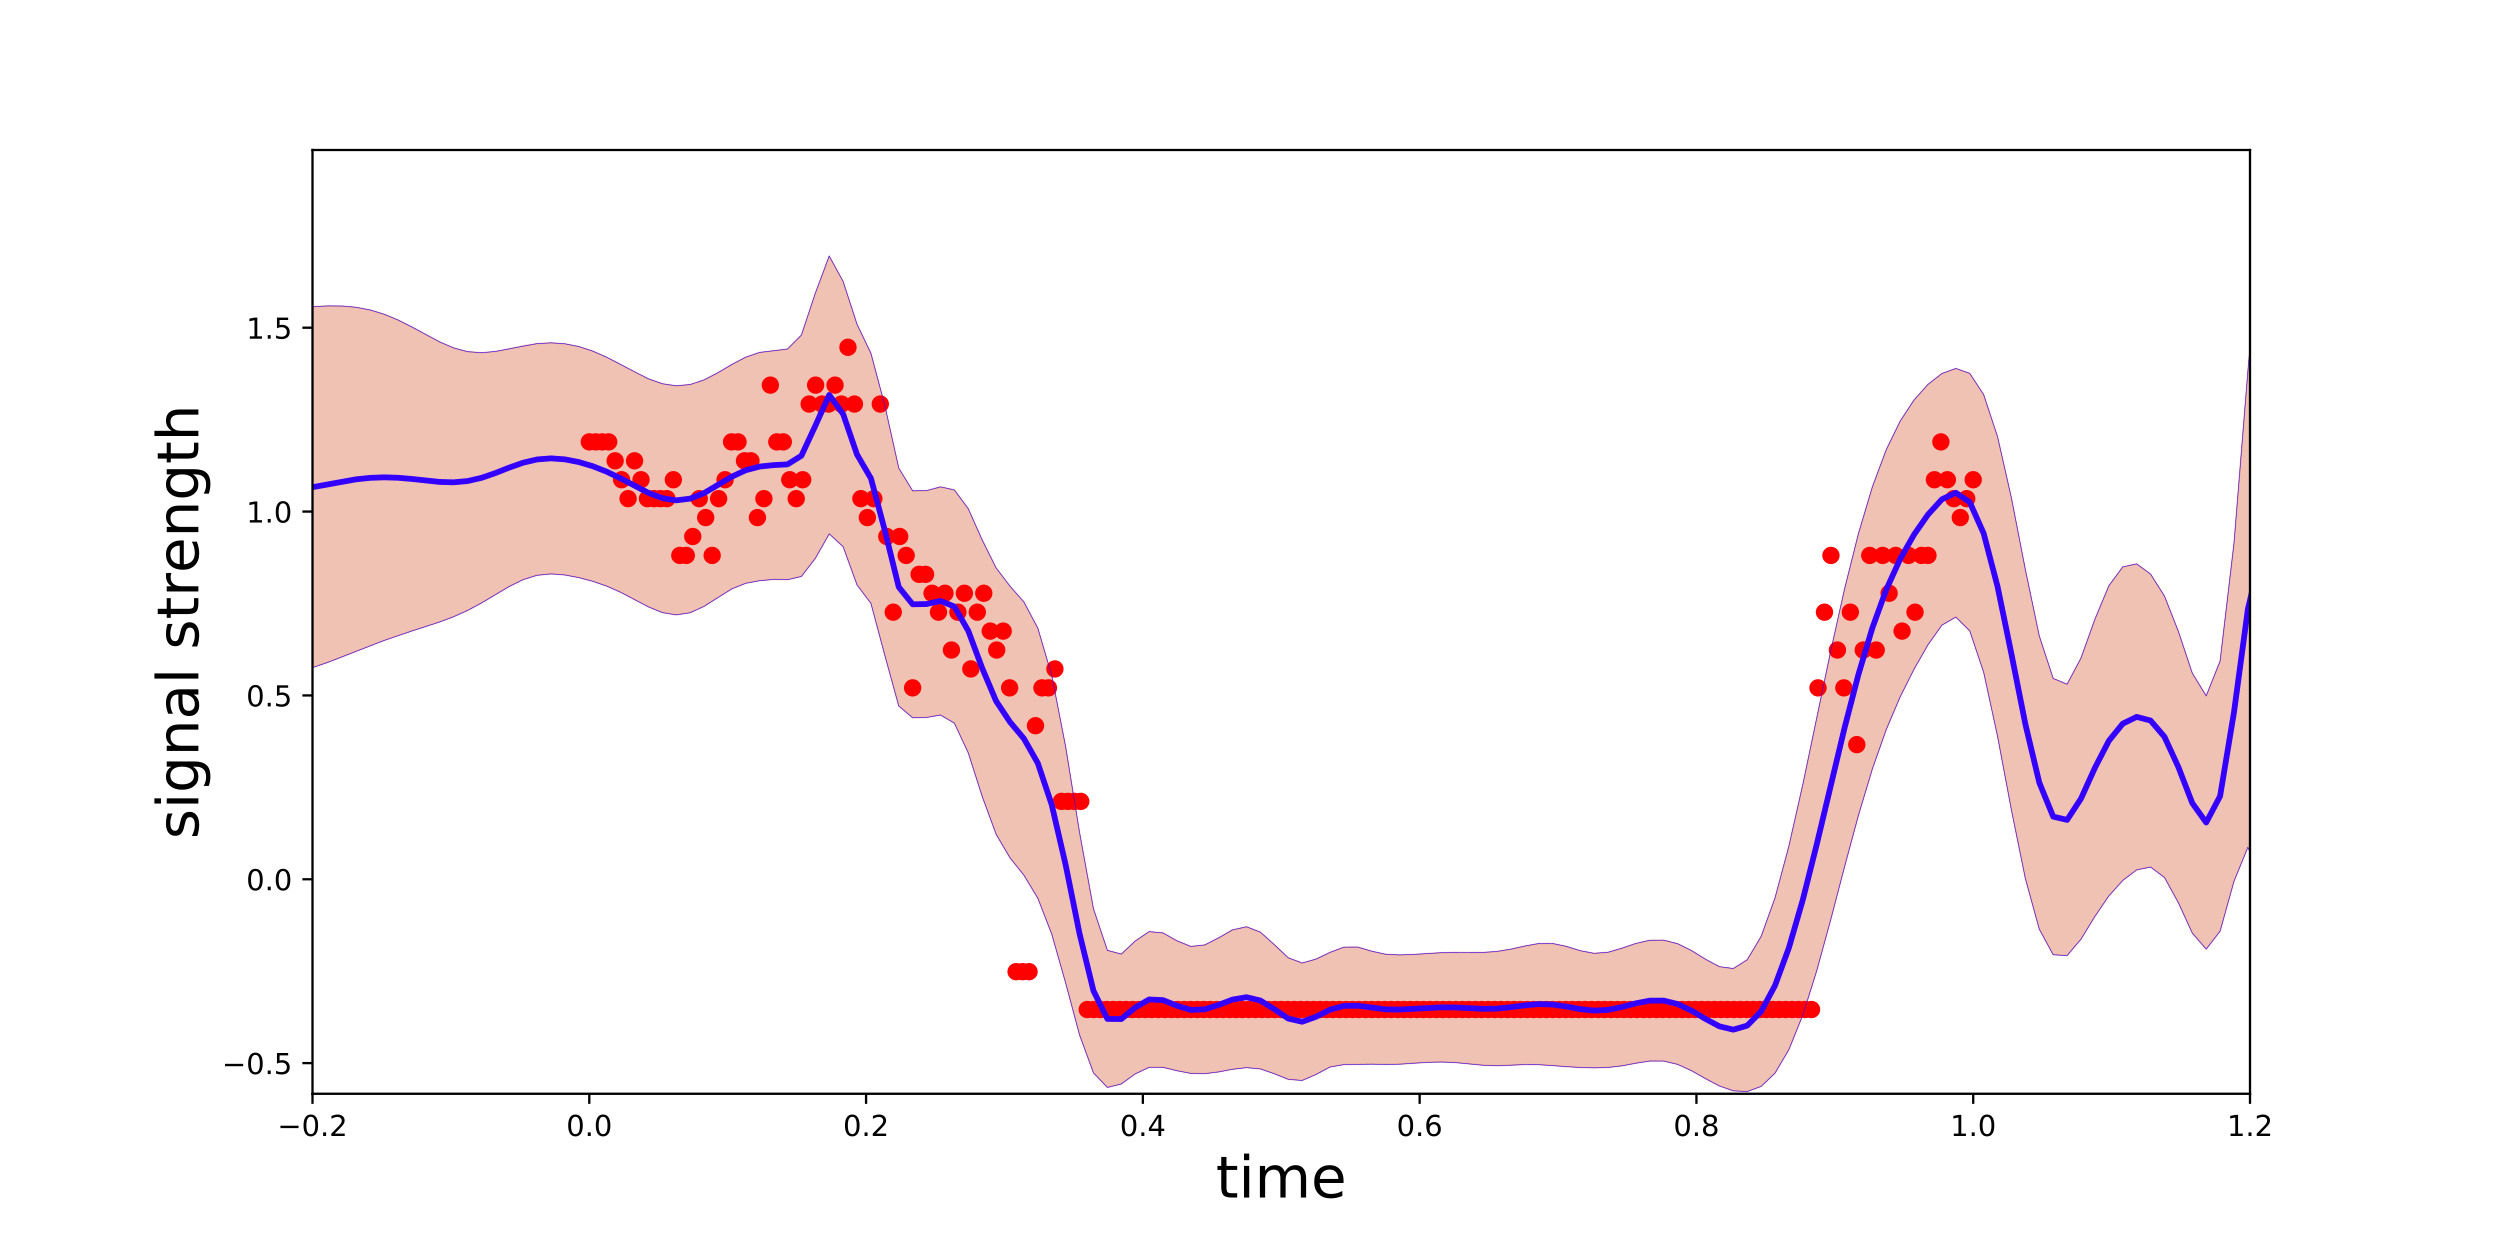 <?xml version="1.0" encoding="utf-8" standalone="no"?>
<!DOCTYPE svg PUBLIC "-//W3C//DTD SVG 1.1//EN"
  "http://www.w3.org/Graphics/SVG/1.1/DTD/svg11.dtd">
<!-- Created with matplotlib (http://matplotlib.org/) -->
<svg height="432pt" version="1.1" viewBox="0 0 864 432" width="864pt" xmlns="http://www.w3.org/2000/svg" xmlns:xlink="http://www.w3.org/1999/xlink">
 <defs>
  <style type="text/css">
*{stroke-linecap:butt;stroke-linejoin:round;}
  </style>
 </defs>
 <g id="figure_1">
  <g id="patch_1">
   <path d="M 0 432 
L 864 432 
L 864 0 
L 0 0 
z
" style="fill:none;"/>
  </g>
  <g id="axes_1">
   <g id="patch_2">
    <path d="M 108 378 
L 777.6 378 
L 777.6 51.84 
L 108 51.84 
z
" style="fill:none;"/>
   </g>
   <g id="patch_3">
    <path clip-path="url(#pd9501fd436)" d="M -35.486 64.783 
L -30.679 66.797 
L -25.872 68.707 
L -21.065 70.473 
L -16.258 72.07 
L -11.451 73.496 
L -6.644 74.779 
L -1.837 75.987 
L 2.969 77.224 
L 7.776 78.622 
L 12.583 80.325 
L 17.39 82.473 
L 22.197 85.168 
L 27.004 88.454 
L 31.811 92.286 
L 36.618 96.517 
L 41.425 100.892 
L 46.231 105.045 
L 51.038 108.54 
L 55.845 110.989 
L 60.652 112.232 
L 65.459 112.42 
L 70.266 111.896 
L 75.073 111.001 
L 79.88 109.987 
L 84.687 109.018 
L 89.493 108.173 
L 94.3 107.462 
L 99.107 106.858 
L 103.914 106.345 
L 108.721 105.941 
L 113.528 105.714 
L 118.335 105.764 
L 123.142 106.203 
L 127.949 107.126 
L 132.755 108.589 
L 137.562 110.583 
L 142.369 113.005 
L 147.176 115.642 
L 151.983 118.176 
L 156.79 120.241 
L 161.597 121.528 
L 166.404 121.901 
L 171.211 121.46 
L 176.018 120.521 
L 180.824 119.498 
L 185.631 118.745 
L 190.438 118.481 
L 195.245 118.808 
L 200.052 119.765 
L 204.859 121.343 
L 209.666 123.462 
L 214.473 125.959 
L 219.28 128.565 
L 224.086 130.916 
L 228.893 132.615 
L 233.7 133.335 
L 238.507 132.893 
L 243.314 131.294 
L 248.121 128.798 
L 252.928 125.951 
L 257.735 123.426 
L 262.542 121.789 
L 267.348 121.234 
L 272.155 120.622 
L 276.962 115.797 
L 281.769 101.341 
L 286.576 88.477 
L 291.383 97.258 
L 296.19 112.062 
L 300.997 122.111 
L 305.804 140.172 
L 310.61 161.754 
L 315.417 169.63 
L 320.224 169.547 
L 325.031 168.258 
L 329.838 169.323 
L 334.645 175.834 
L 339.452 186.607 
L 344.259 196.271 
L 349.066 202.595 
L 353.873 208.057 
L 358.679 217.105 
L 363.486 233.442 
L 368.293 258.092 
L 373.1 287.715 
L 377.907 314.086 
L 382.714 328.439 
L 387.521 329.734 
L 392.328 325.227 
L 397.135 321.959 
L 401.941 322.421 
L 406.748 325.131 
L 411.555 327.089 
L 416.362 326.574 
L 421.169 324.102 
L 425.976 321.349 
L 430.783 320.291 
L 435.59 322.156 
L 440.397 326.457 
L 445.203 330.997 
L 450.01 332.814 
L 454.817 331.461 
L 459.624 329.15 
L 464.431 327.339 
L 469.238 327.303 
L 474.045 328.727 
L 478.852 329.779 
L 483.659 330.023 
L 488.465 329.859 
L 493.272 329.538 
L 498.079 329.251 
L 502.886 329.143 
L 507.693 329.187 
L 512.5 329.162 
L 517.307 328.818 
L 522.114 328.033 
L 526.921 326.959 
L 531.727 326.092 
L 536.534 326.057 
L 541.341 327.069 
L 546.148 328.56 
L 550.955 329.466 
L 555.762 329.094 
L 560.569 327.683 
L 565.376 326.043 
L 570.183 324.955 
L 574.99 324.921 
L 579.796 326.149 
L 584.603 328.52 
L 589.41 331.505 
L 594.217 334.081 
L 599.024 334.724 
L 603.831 331.686 
L 608.638 323.651 
L 613.445 310.314 
L 618.252 292.355 
L 623.058 271.091 
L 627.865 248.136 
L 632.672 225.133 
L 637.479 203.518 
L 642.286 184.352 
L 647.093 168.249 
L 651.9 155.379 
L 656.707 145.531 
L 661.514 138.212 
L 666.32 132.838 
L 671.127 129.083 
L 675.934 127.338 
L 680.741 129.032 
L 685.548 136.364 
L 690.355 150.931 
L 695.162 172.154 
L 699.969 196.874 
L 704.776 219.787 
L 709.582 234.482 
L 714.389 236.458 
L 719.196 227.397 
L 724.003 214.001 
L 728.81 202.45 
L 733.617 195.917 
L 738.424 194.87 
L 743.231 198.383 
L 748.038 206.004 
L 752.845 218.189 
L 757.651 232.622 
L 762.458 240.494 
L 767.265 228.469 
L 772.072 187.671 
L 776.879 128.093 
L 781.686 77.027 
L 786.493 53.717 
L 791.3 55.277 
L 796.107 67.596 
L 800.913 80.183 
L 805.72 89.333 
L 810.527 94.984 
L 815.334 98.119 
L 820.141 99.737 
L 824.948 100.579 
L 829.755 101.112 
L 834.562 101.582 
L 839.369 102.081 
L 844.175 102.617 
L 848.982 103.161 
L 853.789 103.679 
L 858.596 104.146 
L 863.403 104.555 
L 868.21 104.917 
L 873.017 105.258 
L 877.824 105.618 
L 882.631 106.042 
L 887.437 106.577 
L 892.244 107.263 
L 897.051 108.123 
L 901.858 109.169 
L 906.665 110.393 
L 911.472 111.775 
L 916.279 113.289 
L 921.086 114.906 
L 921.086 403.477 
L 916.279 402.933 
L 911.472 402.373 
L 906.665 401.813 
L 901.858 401.272 
L 897.051 400.77 
L 892.244 400.323 
L 887.437 399.944 
L 882.631 399.637 
L 877.824 399.398 
L 873.017 399.217 
L 868.21 399.083 
L 863.403 398.987 
L 858.596 398.922 
L 853.789 398.888 
L 848.982 398.892 
L 844.175 398.94 
L 839.369 399.039 
L 834.562 399.188 
L 829.755 399.364 
L 824.948 399.51 
L 820.141 399.513 
L 815.334 399.168 
L 810.527 398.113 
L 805.72 395.676 
L 800.913 390.547 
L 796.107 380.272 
L 791.3 361.326 
L 786.493 332.645 
L 781.686 303.735 
L 776.879 292.808 
L 772.072 304.561 
L 767.265 321.82 
L 762.458 328.03 
L 757.651 322.463 
L 752.845 311.986 
L 748.038 303.258 
L 743.231 299.651 
L 738.424 300.636 
L 733.617 304.292 
L 728.81 309.65 
L 724.003 316.702 
L 719.196 324.575 
L 714.389 330.256 
L 709.582 329.957 
L 704.776 321.124 
L 699.969 303.652 
L 695.162 280.018 
L 690.355 254.488 
L 685.548 232.31 
L 680.741 218.027 
L 675.934 213.266 
L 671.127 216.039 
L 666.32 222.823 
L 661.514 231.242 
L 656.707 240.815 
L 651.9 252.115 
L 647.093 265.745 
L 642.286 281.765 
L 637.479 299.555 
L 632.672 317.949 
L 627.865 335.495 
L 623.058 350.776 
L 618.252 362.728 
L 613.445 370.887 
L 608.638 375.477 
L 603.831 377.236 
L 599.024 376.981 
L 594.217 375.313 
L 589.41 372.769 
L 584.603 370.041 
L 579.796 367.854 
L 574.99 366.709 
L 570.183 366.692 
L 565.376 367.447 
L 560.569 368.354 
L 555.762 368.914 
L 550.955 369.051 
L 546.148 368.939 
L 541.341 368.659 
L 536.534 368.263 
L 531.727 367.946 
L 526.921 367.922 
L 522.114 368.155 
L 517.307 368.323 
L 512.5 368.143 
L 507.693 367.673 
L 502.886 367.219 
L 498.079 367.032 
L 493.272 367.154 
L 488.465 367.468 
L 483.659 367.789 
L 478.852 367.872 
L 474.045 367.778 
L 469.238 367.858 
L 464.431 367.931 
L 459.624 368.769 
L 454.817 371.341 
L 450.01 373.417 
L 445.203 373.014 
L 440.397 371.084 
L 435.59 369.417 
L 430.783 368.974 
L 425.976 369.544 
L 421.169 370.455 
L 416.362 371.073 
L 411.555 370.97 
L 406.748 370.041 
L 401.941 368.866 
L 397.135 368.871 
L 392.328 371.143 
L 387.521 374.622 
L 382.714 375.822 
L 377.907 370.801 
L 373.1 357.698 
L 368.293 339.749 
L 363.486 322.841 
L 358.679 310.439 
L 353.873 302.489 
L 349.066 296.484 
L 344.259 288.328 
L 339.452 275.252 
L 334.645 260.232 
L 329.838 249.938 
L 325.031 247.108 
L 320.224 247.959 
L 315.417 248.066 
L 310.61 243.994 
L 305.804 226.521 
L 300.997 208.544 
L 296.19 202.145 
L 291.383 188.934 
L 286.576 184.512 
L 281.769 192.99 
L 276.962 199.219 
L 272.155 200.348 
L 267.348 200.246 
L 262.542 200.694 
L 257.735 201.583 
L 252.928 203.514 
L 248.121 206.471 
L 243.314 209.557 
L 238.507 211.766 
L 233.7 212.503 
L 228.893 211.705 
L 224.086 209.739 
L 219.28 207.202 
L 214.473 204.685 
L 209.666 202.559 
L 204.859 200.902 
L 200.052 199.626 
L 195.245 198.71 
L 190.438 198.341 
L 185.631 198.818 
L 180.824 200.308 
L 176.018 202.673 
L 171.211 205.519 
L 166.404 208.393 
L 161.597 210.97 
L 156.79 213.133 
L 151.983 214.938 
L 147.176 216.529 
L 142.369 218.059 
L 137.562 219.645 
L 132.755 221.346 
L 127.949 223.17 
L 123.142 225.075 
L 118.335 226.99 
L 113.528 228.824 
L 108.721 230.481 
L 103.914 231.857 
L 99.107 232.848 
L 94.3 233.358 
L 89.493 233.337 
L 84.687 232.854 
L 79.88 232.193 
L 75.073 231.929 
L 70.266 232.898 
L 65.459 236.014 
L 60.652 241.958 
L 55.845 250.828 
L 51.038 261.969 
L 46.231 274.241 
L 41.425 286.544 
L 36.618 298.175 
L 31.811 308.821 
L 27.004 318.379 
L 22.197 326.802 
L 17.39 334.056 
L 12.583 340.126 
L 7.776 345.025 
L 2.969 348.796 
L -1.837 351.513 
L -6.644 353.27 
L -11.451 354.183 
L -16.258 354.378 
L -21.065 353.991 
L -25.872 353.156 
L -30.679 352.002 
L -35.486 350.659 
z
" style="fill:#cc3300;opacity:0.3;stroke:#cc3300;stroke-linejoin:miter;stroke-width:0.5;"/>
   </g>
   <g id="matplotlib.axis_1">
    <g id="xtick_1">
     <g id="line2d_1">
      <defs>
       <path d="M 0 0 
L 0 3.5 
" id="me0b841abb7" style="stroke:#000000;stroke-width:0.8;"/>
      </defs>
      <g>
       <use style="stroke:#000000;stroke-width:0.8;" x="108" xlink:href="#me0b841abb7" y="378"/>
      </g>
     </g>
     <g id="text_1">
      <!-- −0.2 -->
      <defs>
       <path d="M 10.594 35.5 
L 73.188 35.5 
L 73.188 27.203 
L 10.594 27.203 
z
" id="DejaVuSans-2212"/>
       <path d="M 31.781 66.406 
Q 24.172 66.406 20.328 58.906 
Q 16.5 51.422 16.5 36.375 
Q 16.5 21.391 20.328 13.891 
Q 24.172 6.391 31.781 6.391 
Q 39.453 6.391 43.281 13.891 
Q 47.125 21.391 47.125 36.375 
Q 47.125 51.422 43.281 58.906 
Q 39.453 66.406 31.781 66.406 
z
M 31.781 74.219 
Q 44.047 74.219 50.516 64.516 
Q 56.984 54.828 56.984 36.375 
Q 56.984 17.969 50.516 8.266 
Q 44.047 -1.422 31.781 -1.422 
Q 19.531 -1.422 13.062 8.266 
Q 6.594 17.969 6.594 36.375 
Q 6.594 54.828 13.062 64.516 
Q 19.531 74.219 31.781 74.219 
z
" id="DejaVuSans-30"/>
       <path d="M 10.688 12.406 
L 21 12.406 
L 21 0 
L 10.688 0 
z
" id="DejaVuSans-2e"/>
       <path d="M 19.188 8.297 
L 53.609 8.297 
L 53.609 0 
L 7.328 0 
L 7.328 8.297 
Q 12.938 14.109 22.625 23.891 
Q 32.328 33.688 34.812 36.531 
Q 39.547 41.844 41.422 45.531 
Q 43.312 49.219 43.312 52.781 
Q 43.312 58.594 39.234 62.25 
Q 35.156 65.922 28.609 65.922 
Q 23.969 65.922 18.812 64.312 
Q 13.672 62.703 7.812 59.422 
L 7.812 69.391 
Q 13.766 71.781 18.938 73 
Q 24.125 74.219 28.422 74.219 
Q 39.75 74.219 46.484 68.547 
Q 53.219 62.891 53.219 53.422 
Q 53.219 48.922 51.531 44.891 
Q 49.859 40.875 45.406 35.406 
Q 44.188 33.984 37.641 27.219 
Q 31.109 20.453 19.188 8.297 
z
" id="DejaVuSans-32"/>
      </defs>
      <g transform="translate(95.859 392.598)scale(0.1 -0.1)">
       <use xlink:href="#DejaVuSans-2212"/>
       <use x="83.789" xlink:href="#DejaVuSans-30"/>
       <use x="147.412" xlink:href="#DejaVuSans-2e"/>
       <use x="179.199" xlink:href="#DejaVuSans-32"/>
      </g>
     </g>
    </g>
    <g id="xtick_2">
     <g id="line2d_2">
      <g>
       <use style="stroke:#000000;stroke-width:0.8;" x="203.657" xlink:href="#me0b841abb7" y="378"/>
      </g>
     </g>
     <g id="text_2">
      <!-- 0.0 -->
      <g transform="translate(195.706 392.598)scale(0.1 -0.1)">
       <use xlink:href="#DejaVuSans-30"/>
       <use x="63.623" xlink:href="#DejaVuSans-2e"/>
       <use x="95.41" xlink:href="#DejaVuSans-30"/>
      </g>
     </g>
    </g>
    <g id="xtick_3">
     <g id="line2d_3">
      <g>
       <use style="stroke:#000000;stroke-width:0.8;" x="299.314" xlink:href="#me0b841abb7" y="378"/>
      </g>
     </g>
     <g id="text_3">
      <!-- 0.2 -->
      <g transform="translate(291.363 392.598)scale(0.1 -0.1)">
       <use xlink:href="#DejaVuSans-30"/>
       <use x="63.623" xlink:href="#DejaVuSans-2e"/>
       <use x="95.41" xlink:href="#DejaVuSans-32"/>
      </g>
     </g>
    </g>
    <g id="xtick_4">
     <g id="line2d_4">
      <g>
       <use style="stroke:#000000;stroke-width:0.8;" x="394.971" xlink:href="#me0b841abb7" y="378"/>
      </g>
     </g>
     <g id="text_4">
      <!-- 0.4 -->
      <defs>
       <path d="M 37.797 64.312 
L 12.891 25.391 
L 37.797 25.391 
z
M 35.203 72.906 
L 47.609 72.906 
L 47.609 25.391 
L 58.016 25.391 
L 58.016 17.188 
L 47.609 17.188 
L 47.609 0 
L 37.797 0 
L 37.797 17.188 
L 4.891 17.188 
L 4.891 26.703 
z
" id="DejaVuSans-34"/>
      </defs>
      <g transform="translate(387.02 392.598)scale(0.1 -0.1)">
       <use xlink:href="#DejaVuSans-30"/>
       <use x="63.623" xlink:href="#DejaVuSans-2e"/>
       <use x="95.41" xlink:href="#DejaVuSans-34"/>
      </g>
     </g>
    </g>
    <g id="xtick_5">
     <g id="line2d_5">
      <g>
       <use style="stroke:#000000;stroke-width:0.8;" x="490.629" xlink:href="#me0b841abb7" y="378"/>
      </g>
     </g>
     <g id="text_5">
      <!-- 0.6 -->
      <defs>
       <path d="M 33.016 40.375 
Q 26.375 40.375 22.484 35.828 
Q 18.609 31.297 18.609 23.391 
Q 18.609 15.531 22.484 10.953 
Q 26.375 6.391 33.016 6.391 
Q 39.656 6.391 43.531 10.953 
Q 47.406 15.531 47.406 23.391 
Q 47.406 31.297 43.531 35.828 
Q 39.656 40.375 33.016 40.375 
z
M 52.594 71.297 
L 52.594 62.312 
Q 48.875 64.062 45.094 64.984 
Q 41.312 65.922 37.594 65.922 
Q 27.828 65.922 22.672 59.328 
Q 17.531 52.734 16.797 39.406 
Q 19.672 43.656 24.016 45.922 
Q 28.375 48.188 33.594 48.188 
Q 44.578 48.188 50.953 41.516 
Q 57.328 34.859 57.328 23.391 
Q 57.328 12.156 50.688 5.359 
Q 44.047 -1.422 33.016 -1.422 
Q 20.359 -1.422 13.672 8.266 
Q 6.984 17.969 6.984 36.375 
Q 6.984 53.656 15.188 63.938 
Q 23.391 74.219 37.203 74.219 
Q 40.922 74.219 44.703 73.484 
Q 48.484 72.75 52.594 71.297 
z
" id="DejaVuSans-36"/>
      </defs>
      <g transform="translate(482.677 392.598)scale(0.1 -0.1)">
       <use xlink:href="#DejaVuSans-30"/>
       <use x="63.623" xlink:href="#DejaVuSans-2e"/>
       <use x="95.41" xlink:href="#DejaVuSans-36"/>
      </g>
     </g>
    </g>
    <g id="xtick_6">
     <g id="line2d_6">
      <g>
       <use style="stroke:#000000;stroke-width:0.8;" x="586.286" xlink:href="#me0b841abb7" y="378"/>
      </g>
     </g>
     <g id="text_6">
      <!-- 0.8 -->
      <defs>
       <path d="M 31.781 34.625 
Q 24.75 34.625 20.719 30.859 
Q 16.703 27.094 16.703 20.516 
Q 16.703 13.922 20.719 10.156 
Q 24.75 6.391 31.781 6.391 
Q 38.812 6.391 42.859 10.172 
Q 46.922 13.969 46.922 20.516 
Q 46.922 27.094 42.891 30.859 
Q 38.875 34.625 31.781 34.625 
z
M 21.922 38.812 
Q 15.578 40.375 12.031 44.719 
Q 8.5 49.078 8.5 55.328 
Q 8.5 64.062 14.719 69.141 
Q 20.953 74.219 31.781 74.219 
Q 42.672 74.219 48.875 69.141 
Q 55.078 64.062 55.078 55.328 
Q 55.078 49.078 51.531 44.719 
Q 48 40.375 41.703 38.812 
Q 48.828 37.156 52.797 32.312 
Q 56.781 27.484 56.781 20.516 
Q 56.781 9.906 50.312 4.234 
Q 43.844 -1.422 31.781 -1.422 
Q 19.734 -1.422 13.25 4.234 
Q 6.781 9.906 6.781 20.516 
Q 6.781 27.484 10.781 32.312 
Q 14.797 37.156 21.922 38.812 
z
M 18.312 54.391 
Q 18.312 48.734 21.844 45.562 
Q 25.391 42.391 31.781 42.391 
Q 38.141 42.391 41.719 45.562 
Q 45.312 48.734 45.312 54.391 
Q 45.312 60.062 41.719 63.234 
Q 38.141 66.406 31.781 66.406 
Q 25.391 66.406 21.844 63.234 
Q 18.312 60.062 18.312 54.391 
z
" id="DejaVuSans-38"/>
      </defs>
      <g transform="translate(578.334 392.598)scale(0.1 -0.1)">
       <use xlink:href="#DejaVuSans-30"/>
       <use x="63.623" xlink:href="#DejaVuSans-2e"/>
       <use x="95.41" xlink:href="#DejaVuSans-38"/>
      </g>
     </g>
    </g>
    <g id="xtick_7">
     <g id="line2d_7">
      <g>
       <use style="stroke:#000000;stroke-width:0.8;" x="681.943" xlink:href="#me0b841abb7" y="378"/>
      </g>
     </g>
     <g id="text_7">
      <!-- 1.0 -->
      <defs>
       <path d="M 12.406 8.297 
L 28.516 8.297 
L 28.516 63.922 
L 10.984 60.406 
L 10.984 69.391 
L 28.422 72.906 
L 38.281 72.906 
L 38.281 8.297 
L 54.391 8.297 
L 54.391 0 
L 12.406 0 
z
" id="DejaVuSans-31"/>
      </defs>
      <g transform="translate(673.991 392.598)scale(0.1 -0.1)">
       <use xlink:href="#DejaVuSans-31"/>
       <use x="63.623" xlink:href="#DejaVuSans-2e"/>
       <use x="95.41" xlink:href="#DejaVuSans-30"/>
      </g>
     </g>
    </g>
    <g id="xtick_8">
     <g id="line2d_8">
      <g>
       <use style="stroke:#000000;stroke-width:0.8;" x="777.6" xlink:href="#me0b841abb7" y="378"/>
      </g>
     </g>
     <g id="text_8">
      <!-- 1.2 -->
      <g transform="translate(769.648 392.598)scale(0.1 -0.1)">
       <use xlink:href="#DejaVuSans-31"/>
       <use x="63.623" xlink:href="#DejaVuSans-2e"/>
       <use x="95.41" xlink:href="#DejaVuSans-32"/>
      </g>
     </g>
    </g>
    <g id="text_9">
     <!-- time -->
     <defs>
      <path d="M 18.312 70.219 
L 18.312 54.688 
L 36.812 54.688 
L 36.812 47.703 
L 18.312 47.703 
L 18.312 18.016 
Q 18.312 11.328 20.141 9.422 
Q 21.969 7.516 27.594 7.516 
L 36.812 7.516 
L 36.812 0 
L 27.594 0 
Q 17.188 0 13.234 3.875 
Q 9.281 7.766 9.281 18.016 
L 9.281 47.703 
L 2.688 47.703 
L 2.688 54.688 
L 9.281 54.688 
L 9.281 70.219 
z
" id="DejaVuSans-74"/>
      <path d="M 9.422 54.688 
L 18.406 54.688 
L 18.406 0 
L 9.422 0 
z
M 9.422 75.984 
L 18.406 75.984 
L 18.406 64.594 
L 9.422 64.594 
z
" id="DejaVuSans-69"/>
      <path d="M 52 44.188 
Q 55.375 50.25 60.062 53.125 
Q 64.75 56 71.094 56 
Q 79.641 56 84.281 50.016 
Q 88.922 44.047 88.922 33.016 
L 88.922 0 
L 79.891 0 
L 79.891 32.719 
Q 79.891 40.578 77.094 44.375 
Q 74.312 48.188 68.609 48.188 
Q 61.625 48.188 57.562 43.547 
Q 53.516 38.922 53.516 30.906 
L 53.516 0 
L 44.484 0 
L 44.484 32.719 
Q 44.484 40.625 41.703 44.406 
Q 38.922 48.188 33.109 48.188 
Q 26.219 48.188 22.156 43.531 
Q 18.109 38.875 18.109 30.906 
L 18.109 0 
L 9.078 0 
L 9.078 54.688 
L 18.109 54.688 
L 18.109 46.188 
Q 21.188 51.219 25.484 53.609 
Q 29.781 56 35.688 56 
Q 41.656 56 45.828 52.969 
Q 50 49.953 52 44.188 
z
" id="DejaVuSans-6d"/>
      <path d="M 56.203 29.594 
L 56.203 25.203 
L 14.891 25.203 
Q 15.484 15.922 20.484 11.062 
Q 25.484 6.203 34.422 6.203 
Q 39.594 6.203 44.453 7.469 
Q 49.312 8.734 54.109 11.281 
L 54.109 2.781 
Q 49.266 0.734 44.188 -0.344 
Q 39.109 -1.422 33.891 -1.422 
Q 20.797 -1.422 13.156 6.188 
Q 5.516 13.812 5.516 26.812 
Q 5.516 40.234 12.766 48.109 
Q 20.016 56 32.328 56 
Q 43.359 56 49.781 48.891 
Q 56.203 41.797 56.203 29.594 
z
M 47.219 32.234 
Q 47.125 39.594 43.094 43.984 
Q 39.062 48.391 32.422 48.391 
Q 24.906 48.391 20.391 44.141 
Q 15.875 39.891 15.188 32.172 
z
" id="DejaVuSans-65"/>
     </defs>
     <g transform="translate(420.208 413.875)scale(0.2 -0.2)">
      <use xlink:href="#DejaVuSans-74"/>
      <use x="39.209" xlink:href="#DejaVuSans-69"/>
      <use x="66.992" xlink:href="#DejaVuSans-6d"/>
      <use x="164.404" xlink:href="#DejaVuSans-65"/>
     </g>
    </g>
   </g>
   <g id="matplotlib.axis_2">
    <g id="ytick_1">
     <g id="line2d_9">
      <defs>
       <path d="M 0 0 
L -3.5 0 
" id="me20c922cdf" style="stroke:#000000;stroke-width:0.8;"/>
      </defs>
      <g>
       <use style="stroke:#000000;stroke-width:0.8;" x="108" xlink:href="#me20c922cdf" y="367.41"/>
      </g>
     </g>
     <g id="text_10">
      <!-- −0.5 -->
      <defs>
       <path d="M 10.797 72.906 
L 49.516 72.906 
L 49.516 64.594 
L 19.828 64.594 
L 19.828 46.734 
Q 21.969 47.469 24.109 47.828 
Q 26.266 48.188 28.422 48.188 
Q 40.625 48.188 47.75 41.5 
Q 54.891 34.812 54.891 23.391 
Q 54.891 11.625 47.562 5.094 
Q 40.234 -1.422 26.906 -1.422 
Q 22.312 -1.422 17.547 -0.641 
Q 12.797 0.141 7.719 1.703 
L 7.719 11.625 
Q 12.109 9.234 16.797 8.062 
Q 21.484 6.891 26.703 6.891 
Q 35.156 6.891 40.078 11.328 
Q 45.016 15.766 45.016 23.391 
Q 45.016 31 40.078 35.438 
Q 35.156 39.891 26.703 39.891 
Q 22.75 39.891 18.812 39.016 
Q 14.891 38.141 10.797 36.281 
z
" id="DejaVuSans-35"/>
      </defs>
      <g transform="translate(76.717 371.21)scale(0.1 -0.1)">
       <use xlink:href="#DejaVuSans-2212"/>
       <use x="83.789" xlink:href="#DejaVuSans-30"/>
       <use x="147.412" xlink:href="#DejaVuSans-2e"/>
       <use x="179.199" xlink:href="#DejaVuSans-35"/>
      </g>
     </g>
    </g>
    <g id="ytick_2">
     <g id="line2d_10">
      <g>
       <use style="stroke:#000000;stroke-width:0.8;" x="108" xlink:href="#me20c922cdf" y="303.873"/>
      </g>
     </g>
     <g id="text_11">
      <!-- 0.0 -->
      <g transform="translate(85.097 307.672)scale(0.1 -0.1)">
       <use xlink:href="#DejaVuSans-30"/>
       <use x="63.623" xlink:href="#DejaVuSans-2e"/>
       <use x="95.41" xlink:href="#DejaVuSans-30"/>
      </g>
     </g>
    </g>
    <g id="ytick_3">
     <g id="line2d_11">
      <g>
       <use style="stroke:#000000;stroke-width:0.8;" x="108" xlink:href="#me20c922cdf" y="240.335"/>
      </g>
     </g>
     <g id="text_12">
      <!-- 0.5 -->
      <g transform="translate(85.097 244.134)scale(0.1 -0.1)">
       <use xlink:href="#DejaVuSans-30"/>
       <use x="63.623" xlink:href="#DejaVuSans-2e"/>
       <use x="95.41" xlink:href="#DejaVuSans-35"/>
      </g>
     </g>
    </g>
    <g id="ytick_4">
     <g id="line2d_12">
      <g>
       <use style="stroke:#000000;stroke-width:0.8;" x="108" xlink:href="#me20c922cdf" y="176.797"/>
      </g>
     </g>
     <g id="text_13">
      <!-- 1.0 -->
      <g transform="translate(85.097 180.597)scale(0.1 -0.1)">
       <use xlink:href="#DejaVuSans-31"/>
       <use x="63.623" xlink:href="#DejaVuSans-2e"/>
       <use x="95.41" xlink:href="#DejaVuSans-30"/>
      </g>
     </g>
    </g>
    <g id="ytick_5">
     <g id="line2d_13">
      <g>
       <use style="stroke:#000000;stroke-width:0.8;" x="108" xlink:href="#me20c922cdf" y="113.26"/>
      </g>
     </g>
     <g id="text_14">
      <!-- 1.5 -->
      <g transform="translate(85.097 117.059)scale(0.1 -0.1)">
       <use xlink:href="#DejaVuSans-31"/>
       <use x="63.623" xlink:href="#DejaVuSans-2e"/>
       <use x="95.41" xlink:href="#DejaVuSans-35"/>
      </g>
     </g>
    </g>
    <g id="text_15">
     <!-- signal strength -->
     <defs>
      <path d="M 44.281 53.078 
L 44.281 44.578 
Q 40.484 46.531 36.375 47.5 
Q 32.281 48.484 27.875 48.484 
Q 21.188 48.484 17.844 46.438 
Q 14.5 44.391 14.5 40.281 
Q 14.5 37.156 16.891 35.375 
Q 19.281 33.594 26.516 31.984 
L 29.594 31.297 
Q 39.156 29.25 43.188 25.516 
Q 47.219 21.781 47.219 15.094 
Q 47.219 7.469 41.188 3.016 
Q 35.156 -1.422 24.609 -1.422 
Q 20.219 -1.422 15.453 -0.562 
Q 10.688 0.297 5.422 2 
L 5.422 11.281 
Q 10.406 8.688 15.234 7.391 
Q 20.062 6.109 24.812 6.109 
Q 31.156 6.109 34.562 8.281 
Q 37.984 10.453 37.984 14.406 
Q 37.984 18.062 35.516 20.016 
Q 33.062 21.969 24.703 23.781 
L 21.578 24.516 
Q 13.234 26.266 9.516 29.906 
Q 5.812 33.547 5.812 39.891 
Q 5.812 47.609 11.281 51.797 
Q 16.75 56 26.812 56 
Q 31.781 56 36.172 55.266 
Q 40.578 54.547 44.281 53.078 
z
" id="DejaVuSans-73"/>
      <path d="M 45.406 27.984 
Q 45.406 37.75 41.375 43.109 
Q 37.359 48.484 30.078 48.484 
Q 22.859 48.484 18.828 43.109 
Q 14.797 37.75 14.797 27.984 
Q 14.797 18.266 18.828 12.891 
Q 22.859 7.516 30.078 7.516 
Q 37.359 7.516 41.375 12.891 
Q 45.406 18.266 45.406 27.984 
z
M 54.391 6.781 
Q 54.391 -7.172 48.188 -13.984 
Q 42 -20.797 29.203 -20.797 
Q 24.469 -20.797 20.266 -20.094 
Q 16.062 -19.391 12.109 -17.922 
L 12.109 -9.188 
Q 16.062 -11.328 19.922 -12.344 
Q 23.781 -13.375 27.781 -13.375 
Q 36.625 -13.375 41.016 -8.766 
Q 45.406 -4.156 45.406 5.172 
L 45.406 9.625 
Q 42.625 4.781 38.281 2.391 
Q 33.938 0 27.875 0 
Q 17.828 0 11.672 7.656 
Q 5.516 15.328 5.516 27.984 
Q 5.516 40.672 11.672 48.328 
Q 17.828 56 27.875 56 
Q 33.938 56 38.281 53.609 
Q 42.625 51.219 45.406 46.391 
L 45.406 54.688 
L 54.391 54.688 
z
" id="DejaVuSans-67"/>
      <path d="M 54.891 33.016 
L 54.891 0 
L 45.906 0 
L 45.906 32.719 
Q 45.906 40.484 42.875 44.328 
Q 39.844 48.188 33.797 48.188 
Q 26.516 48.188 22.312 43.547 
Q 18.109 38.922 18.109 30.906 
L 18.109 0 
L 9.078 0 
L 9.078 54.688 
L 18.109 54.688 
L 18.109 46.188 
Q 21.344 51.125 25.703 53.562 
Q 30.078 56 35.797 56 
Q 45.219 56 50.047 50.172 
Q 54.891 44.344 54.891 33.016 
z
" id="DejaVuSans-6e"/>
      <path d="M 34.281 27.484 
Q 23.391 27.484 19.188 25 
Q 14.984 22.516 14.984 16.5 
Q 14.984 11.719 18.141 8.906 
Q 21.297 6.109 26.703 6.109 
Q 34.188 6.109 38.703 11.406 
Q 43.219 16.703 43.219 25.484 
L 43.219 27.484 
z
M 52.203 31.203 
L 52.203 0 
L 43.219 0 
L 43.219 8.297 
Q 40.141 3.328 35.547 0.953 
Q 30.953 -1.422 24.312 -1.422 
Q 15.922 -1.422 10.953 3.297 
Q 6 8.016 6 15.922 
Q 6 25.141 12.172 29.828 
Q 18.359 34.516 30.609 34.516 
L 43.219 34.516 
L 43.219 35.406 
Q 43.219 41.609 39.141 45 
Q 35.062 48.391 27.688 48.391 
Q 23 48.391 18.547 47.266 
Q 14.109 46.141 10.016 43.891 
L 10.016 52.203 
Q 14.938 54.109 19.578 55.047 
Q 24.219 56 28.609 56 
Q 40.484 56 46.344 49.844 
Q 52.203 43.703 52.203 31.203 
z
" id="DejaVuSans-61"/>
      <path d="M 9.422 75.984 
L 18.406 75.984 
L 18.406 0 
L 9.422 0 
z
" id="DejaVuSans-6c"/>
      <path id="DejaVuSans-20"/>
      <path d="M 41.109 46.297 
Q 39.594 47.172 37.812 47.578 
Q 36.031 48 33.891 48 
Q 26.266 48 22.188 43.047 
Q 18.109 38.094 18.109 28.812 
L 18.109 0 
L 9.078 0 
L 9.078 54.688 
L 18.109 54.688 
L 18.109 46.188 
Q 20.953 51.172 25.484 53.578 
Q 30.031 56 36.531 56 
Q 37.453 56 38.578 55.875 
Q 39.703 55.766 41.062 55.516 
z
" id="DejaVuSans-72"/>
      <path d="M 54.891 33.016 
L 54.891 0 
L 45.906 0 
L 45.906 32.719 
Q 45.906 40.484 42.875 44.328 
Q 39.844 48.188 33.797 48.188 
Q 26.516 48.188 22.312 43.547 
Q 18.109 38.922 18.109 30.906 
L 18.109 0 
L 9.078 0 
L 9.078 75.984 
L 18.109 75.984 
L 18.109 46.188 
Q 21.344 51.125 25.703 53.562 
Q 30.078 56 35.797 56 
Q 45.219 56 50.047 50.172 
Q 54.891 44.344 54.891 33.016 
z
" id="DejaVuSans-68"/>
     </defs>
     <g transform="translate(68.558 290.012)rotate(-90)scale(0.2 -0.2)">
      <use xlink:href="#DejaVuSans-73"/>
      <use x="52.1" xlink:href="#DejaVuSans-69"/>
      <use x="79.883" xlink:href="#DejaVuSans-67"/>
      <use x="143.359" xlink:href="#DejaVuSans-6e"/>
      <use x="206.738" xlink:href="#DejaVuSans-61"/>
      <use x="268.018" xlink:href="#DejaVuSans-6c"/>
      <use x="295.801" xlink:href="#DejaVuSans-20"/>
      <use x="327.588" xlink:href="#DejaVuSans-73"/>
      <use x="379.688" xlink:href="#DejaVuSans-74"/>
      <use x="418.896" xlink:href="#DejaVuSans-72"/>
      <use x="459.979" xlink:href="#DejaVuSans-65"/>
      <use x="521.502" xlink:href="#DejaVuSans-6e"/>
      <use x="584.881" xlink:href="#DejaVuSans-67"/>
      <use x="648.357" xlink:href="#DejaVuSans-74"/>
      <use x="687.566" xlink:href="#DejaVuSans-68"/>
     </g>
    </g>
   </g>
   <g id="line2d_14">
    <defs>
     <path d="M 0 2.5 
C 0.663 2.5 1.299 2.237 1.768 1.768 
C 2.237 1.299 2.5 0.663 2.5 0 
C 2.5 -0.663 2.237 -1.299 1.768 -1.768 
C 1.299 -2.237 0.663 -2.5 0 -2.5 
C -0.663 -2.5 -1.299 -2.237 -1.768 -1.768 
C -2.237 -1.299 -2.5 -0.663 -2.5 0 
C -2.5 0.663 -2.237 1.299 -1.768 1.768 
C -1.299 2.237 -0.663 2.5 0 2.5 
z
" id="m53d290a0bc" style="stroke:#ff0000;"/>
    </defs>
    <g clip-path="url(#pd9501fd436)">
     <use style="fill:#ff0000;stroke:#ff0000;" x="203.657" xlink:href="#m53d290a0bc" y="152.717"/>
     <use style="fill:#ff0000;stroke:#ff0000;" x="205.892" xlink:href="#m53d290a0bc" y="152.717"/>
     <use style="fill:#ff0000;stroke:#ff0000;" x="208.127" xlink:href="#m53d290a0bc" y="152.717"/>
     <use style="fill:#ff0000;stroke:#ff0000;" x="210.362" xlink:href="#m53d290a0bc" y="152.717"/>
     <use style="fill:#ff0000;stroke:#ff0000;" x="212.597" xlink:href="#m53d290a0bc" y="159.256"/>
     <use style="fill:#ff0000;stroke:#ff0000;" x="214.832" xlink:href="#m53d290a0bc" y="165.796"/>
     <use style="fill:#ff0000;stroke:#ff0000;" x="217.067" xlink:href="#m53d290a0bc" y="172.335"/>
     <use style="fill:#ff0000;stroke:#ff0000;" x="219.302" xlink:href="#m53d290a0bc" y="159.256"/>
     <use style="fill:#ff0000;stroke:#ff0000;" x="221.537" xlink:href="#m53d290a0bc" y="165.796"/>
     <use style="fill:#ff0000;stroke:#ff0000;" x="223.772" xlink:href="#m53d290a0bc" y="172.335"/>
     <use style="fill:#ff0000;stroke:#ff0000;" x="226.007" xlink:href="#m53d290a0bc" y="172.335"/>
     <use style="fill:#ff0000;stroke:#ff0000;" x="228.242" xlink:href="#m53d290a0bc" y="172.335"/>
     <use style="fill:#ff0000;stroke:#ff0000;" x="230.477" xlink:href="#m53d290a0bc" y="172.335"/>
     <use style="fill:#ff0000;stroke:#ff0000;" x="232.712" xlink:href="#m53d290a0bc" y="165.796"/>
     <use style="fill:#ff0000;stroke:#ff0000;" x="234.947" xlink:href="#m53d290a0bc" y="191.952"/>
     <use style="fill:#ff0000;stroke:#ff0000;" x="237.182" xlink:href="#m53d290a0bc" y="191.952"/>
     <use style="fill:#ff0000;stroke:#ff0000;" x="239.417" xlink:href="#m53d290a0bc" y="185.413"/>
     <use style="fill:#ff0000;stroke:#ff0000;" x="241.652" xlink:href="#m53d290a0bc" y="172.335"/>
     <use style="fill:#ff0000;stroke:#ff0000;" x="243.887" xlink:href="#m53d290a0bc" y="178.874"/>
     <use style="fill:#ff0000;stroke:#ff0000;" x="246.122" xlink:href="#m53d290a0bc" y="191.952"/>
     <use style="fill:#ff0000;stroke:#ff0000;" x="248.357" xlink:href="#m53d290a0bc" y="172.335"/>
     <use style="fill:#ff0000;stroke:#ff0000;" x="250.592" xlink:href="#m53d290a0bc" y="165.796"/>
     <use style="fill:#ff0000;stroke:#ff0000;" x="252.827" xlink:href="#m53d290a0bc" y="152.717"/>
     <use style="fill:#ff0000;stroke:#ff0000;" x="255.062" xlink:href="#m53d290a0bc" y="152.717"/>
     <use style="fill:#ff0000;stroke:#ff0000;" x="257.297" xlink:href="#m53d290a0bc" y="159.256"/>
     <use style="fill:#ff0000;stroke:#ff0000;" x="259.532" xlink:href="#m53d290a0bc" y="159.256"/>
     <use style="fill:#ff0000;stroke:#ff0000;" x="261.767" xlink:href="#m53d290a0bc" y="178.874"/>
     <use style="fill:#ff0000;stroke:#ff0000;" x="264.002" xlink:href="#m53d290a0bc" y="172.335"/>
     <use style="fill:#ff0000;stroke:#ff0000;" x="266.237" xlink:href="#m53d290a0bc" y="133.1"/>
     <use style="fill:#ff0000;stroke:#ff0000;" x="268.472" xlink:href="#m53d290a0bc" y="152.717"/>
     <use style="fill:#ff0000;stroke:#ff0000;" x="270.707" xlink:href="#m53d290a0bc" y="152.717"/>
     <use style="fill:#ff0000;stroke:#ff0000;" x="272.942" xlink:href="#m53d290a0bc" y="165.796"/>
     <use style="fill:#ff0000;stroke:#ff0000;" x="275.177" xlink:href="#m53d290a0bc" y="172.335"/>
     <use style="fill:#ff0000;stroke:#ff0000;" x="277.411" xlink:href="#m53d290a0bc" y="165.796"/>
     <use style="fill:#ff0000;stroke:#ff0000;" x="279.646" xlink:href="#m53d290a0bc" y="139.639"/>
     <use style="fill:#ff0000;stroke:#ff0000;" x="281.881" xlink:href="#m53d290a0bc" y="133.1"/>
     <use style="fill:#ff0000;stroke:#ff0000;" x="284.116" xlink:href="#m53d290a0bc" y="139.639"/>
     <use style="fill:#ff0000;stroke:#ff0000;" x="286.351" xlink:href="#m53d290a0bc" y="139.639"/>
     <use style="fill:#ff0000;stroke:#ff0000;" x="288.586" xlink:href="#m53d290a0bc" y="133.1"/>
     <use style="fill:#ff0000;stroke:#ff0000;" x="290.821" xlink:href="#m53d290a0bc" y="139.639"/>
     <use style="fill:#ff0000;stroke:#ff0000;" x="293.056" xlink:href="#m53d290a0bc" y="120.022"/>
     <use style="fill:#ff0000;stroke:#ff0000;" x="295.291" xlink:href="#m53d290a0bc" y="139.639"/>
     <use style="fill:#ff0000;stroke:#ff0000;" x="297.526" xlink:href="#m53d290a0bc" y="172.335"/>
     <use style="fill:#ff0000;stroke:#ff0000;" x="299.761" xlink:href="#m53d290a0bc" y="178.874"/>
     <use style="fill:#ff0000;stroke:#ff0000;" x="301.996" xlink:href="#m53d290a0bc" y="172.335"/>
     <use style="fill:#ff0000;stroke:#ff0000;" x="304.231" xlink:href="#m53d290a0bc" y="139.639"/>
     <use style="fill:#ff0000;stroke:#ff0000;" x="306.466" xlink:href="#m53d290a0bc" y="185.413"/>
     <use style="fill:#ff0000;stroke:#ff0000;" x="308.701" xlink:href="#m53d290a0bc" y="211.57"/>
     <use style="fill:#ff0000;stroke:#ff0000;" x="310.936" xlink:href="#m53d290a0bc" y="185.413"/>
     <use style="fill:#ff0000;stroke:#ff0000;" x="313.171" xlink:href="#m53d290a0bc" y="191.952"/>
     <use style="fill:#ff0000;stroke:#ff0000;" x="315.406" xlink:href="#m53d290a0bc" y="237.726"/>
     <use style="fill:#ff0000;stroke:#ff0000;" x="317.641" xlink:href="#m53d290a0bc" y="198.491"/>
     <use style="fill:#ff0000;stroke:#ff0000;" x="319.876" xlink:href="#m53d290a0bc" y="198.491"/>
     <use style="fill:#ff0000;stroke:#ff0000;" x="322.111" xlink:href="#m53d290a0bc" y="205.03"/>
     <use style="fill:#ff0000;stroke:#ff0000;" x="324.346" xlink:href="#m53d290a0bc" y="211.57"/>
     <use style="fill:#ff0000;stroke:#ff0000;" x="326.581" xlink:href="#m53d290a0bc" y="205.03"/>
     <use style="fill:#ff0000;stroke:#ff0000;" x="328.816" xlink:href="#m53d290a0bc" y="224.648"/>
     <use style="fill:#ff0000;stroke:#ff0000;" x="331.051" xlink:href="#m53d290a0bc" y="211.57"/>
     <use style="fill:#ff0000;stroke:#ff0000;" x="333.286" xlink:href="#m53d290a0bc" y="205.03"/>
     <use style="fill:#ff0000;stroke:#ff0000;" x="335.521" xlink:href="#m53d290a0bc" y="231.187"/>
     <use style="fill:#ff0000;stroke:#ff0000;" x="337.756" xlink:href="#m53d290a0bc" y="211.57"/>
     <use style="fill:#ff0000;stroke:#ff0000;" x="339.991" xlink:href="#m53d290a0bc" y="205.03"/>
     <use style="fill:#ff0000;stroke:#ff0000;" x="342.226" xlink:href="#m53d290a0bc" y="218.109"/>
     <use style="fill:#ff0000;stroke:#ff0000;" x="344.461" xlink:href="#m53d290a0bc" y="224.648"/>
     <use style="fill:#ff0000;stroke:#ff0000;" x="346.696" xlink:href="#m53d290a0bc" y="218.109"/>
     <use style="fill:#ff0000;stroke:#ff0000;" x="348.931" xlink:href="#m53d290a0bc" y="237.726"/>
     <use style="fill:#ff0000;stroke:#ff0000;" x="351.166" xlink:href="#m53d290a0bc" y="335.813"/>
     <use style="fill:#ff0000;stroke:#ff0000;" x="353.401" xlink:href="#m53d290a0bc" y="335.813"/>
     <use style="fill:#ff0000;stroke:#ff0000;" x="355.636" xlink:href="#m53d290a0bc" y="335.813"/>
     <use style="fill:#ff0000;stroke:#ff0000;" x="357.871" xlink:href="#m53d290a0bc" y="250.804"/>
     <use style="fill:#ff0000;stroke:#ff0000;" x="360.106" xlink:href="#m53d290a0bc" y="237.726"/>
     <use style="fill:#ff0000;stroke:#ff0000;" x="362.341" xlink:href="#m53d290a0bc" y="237.726"/>
     <use style="fill:#ff0000;stroke:#ff0000;" x="364.576" xlink:href="#m53d290a0bc" y="231.187"/>
     <use style="fill:#ff0000;stroke:#ff0000;" x="366.811" xlink:href="#m53d290a0bc" y="276.961"/>
     <use style="fill:#ff0000;stroke:#ff0000;" x="369.046" xlink:href="#m53d290a0bc" y="276.961"/>
     <use style="fill:#ff0000;stroke:#ff0000;" x="371.281" xlink:href="#m53d290a0bc" y="276.961"/>
     <use style="fill:#ff0000;stroke:#ff0000;" x="373.516" xlink:href="#m53d290a0bc" y="276.961"/>
     <use style="fill:#ff0000;stroke:#ff0000;" x="375.751" xlink:href="#m53d290a0bc" y="348.891"/>
     <use style="fill:#ff0000;stroke:#ff0000;" x="377.986" xlink:href="#m53d290a0bc" y="348.891"/>
     <use style="fill:#ff0000;stroke:#ff0000;" x="380.221" xlink:href="#m53d290a0bc" y="348.891"/>
     <use style="fill:#ff0000;stroke:#ff0000;" x="382.456" xlink:href="#m53d290a0bc" y="348.891"/>
     <use style="fill:#ff0000;stroke:#ff0000;" x="384.691" xlink:href="#m53d290a0bc" y="348.891"/>
     <use style="fill:#ff0000;stroke:#ff0000;" x="386.926" xlink:href="#m53d290a0bc" y="348.891"/>
     <use style="fill:#ff0000;stroke:#ff0000;" x="389.16" xlink:href="#m53d290a0bc" y="348.891"/>
     <use style="fill:#ff0000;stroke:#ff0000;" x="391.395" xlink:href="#m53d290a0bc" y="348.891"/>
     <use style="fill:#ff0000;stroke:#ff0000;" x="393.63" xlink:href="#m53d290a0bc" y="348.891"/>
     <use style="fill:#ff0000;stroke:#ff0000;" x="395.865" xlink:href="#m53d290a0bc" y="348.891"/>
     <use style="fill:#ff0000;stroke:#ff0000;" x="398.1" xlink:href="#m53d290a0bc" y="348.891"/>
     <use style="fill:#ff0000;stroke:#ff0000;" x="400.335" xlink:href="#m53d290a0bc" y="348.891"/>
     <use style="fill:#ff0000;stroke:#ff0000;" x="402.57" xlink:href="#m53d290a0bc" y="348.891"/>
     <use style="fill:#ff0000;stroke:#ff0000;" x="404.805" xlink:href="#m53d290a0bc" y="348.891"/>
     <use style="fill:#ff0000;stroke:#ff0000;" x="407.04" xlink:href="#m53d290a0bc" y="348.891"/>
     <use style="fill:#ff0000;stroke:#ff0000;" x="409.275" xlink:href="#m53d290a0bc" y="348.891"/>
     <use style="fill:#ff0000;stroke:#ff0000;" x="411.51" xlink:href="#m53d290a0bc" y="348.891"/>
     <use style="fill:#ff0000;stroke:#ff0000;" x="413.745" xlink:href="#m53d290a0bc" y="348.891"/>
     <use style="fill:#ff0000;stroke:#ff0000;" x="415.98" xlink:href="#m53d290a0bc" y="348.891"/>
     <use style="fill:#ff0000;stroke:#ff0000;" x="418.215" xlink:href="#m53d290a0bc" y="348.891"/>
     <use style="fill:#ff0000;stroke:#ff0000;" x="420.45" xlink:href="#m53d290a0bc" y="348.891"/>
     <use style="fill:#ff0000;stroke:#ff0000;" x="422.685" xlink:href="#m53d290a0bc" y="348.891"/>
     <use style="fill:#ff0000;stroke:#ff0000;" x="424.92" xlink:href="#m53d290a0bc" y="348.891"/>
     <use style="fill:#ff0000;stroke:#ff0000;" x="427.155" xlink:href="#m53d290a0bc" y="348.891"/>
     <use style="fill:#ff0000;stroke:#ff0000;" x="429.39" xlink:href="#m53d290a0bc" y="348.891"/>
     <use style="fill:#ff0000;stroke:#ff0000;" x="431.625" xlink:href="#m53d290a0bc" y="348.891"/>
     <use style="fill:#ff0000;stroke:#ff0000;" x="433.86" xlink:href="#m53d290a0bc" y="348.891"/>
     <use style="fill:#ff0000;stroke:#ff0000;" x="436.095" xlink:href="#m53d290a0bc" y="348.891"/>
     <use style="fill:#ff0000;stroke:#ff0000;" x="438.33" xlink:href="#m53d290a0bc" y="348.891"/>
     <use style="fill:#ff0000;stroke:#ff0000;" x="440.565" xlink:href="#m53d290a0bc" y="348.891"/>
     <use style="fill:#ff0000;stroke:#ff0000;" x="442.8" xlink:href="#m53d290a0bc" y="348.891"/>
     <use style="fill:#ff0000;stroke:#ff0000;" x="445.035" xlink:href="#m53d290a0bc" y="348.891"/>
     <use style="fill:#ff0000;stroke:#ff0000;" x="447.27" xlink:href="#m53d290a0bc" y="348.891"/>
     <use style="fill:#ff0000;stroke:#ff0000;" x="449.505" xlink:href="#m53d290a0bc" y="348.891"/>
     <use style="fill:#ff0000;stroke:#ff0000;" x="451.74" xlink:href="#m53d290a0bc" y="348.891"/>
     <use style="fill:#ff0000;stroke:#ff0000;" x="453.975" xlink:href="#m53d290a0bc" y="348.891"/>
     <use style="fill:#ff0000;stroke:#ff0000;" x="456.21" xlink:href="#m53d290a0bc" y="348.891"/>
     <use style="fill:#ff0000;stroke:#ff0000;" x="458.445" xlink:href="#m53d290a0bc" y="348.891"/>
     <use style="fill:#ff0000;stroke:#ff0000;" x="460.68" xlink:href="#m53d290a0bc" y="348.891"/>
     <use style="fill:#ff0000;stroke:#ff0000;" x="462.915" xlink:href="#m53d290a0bc" y="348.891"/>
     <use style="fill:#ff0000;stroke:#ff0000;" x="465.15" xlink:href="#m53d290a0bc" y="348.891"/>
     <use style="fill:#ff0000;stroke:#ff0000;" x="467.385" xlink:href="#m53d290a0bc" y="348.891"/>
     <use style="fill:#ff0000;stroke:#ff0000;" x="469.62" xlink:href="#m53d290a0bc" y="348.891"/>
     <use style="fill:#ff0000;stroke:#ff0000;" x="471.855" xlink:href="#m53d290a0bc" y="348.891"/>
     <use style="fill:#ff0000;stroke:#ff0000;" x="474.09" xlink:href="#m53d290a0bc" y="348.891"/>
     <use style="fill:#ff0000;stroke:#ff0000;" x="476.325" xlink:href="#m53d290a0bc" y="348.891"/>
     <use style="fill:#ff0000;stroke:#ff0000;" x="478.56" xlink:href="#m53d290a0bc" y="348.891"/>
     <use style="fill:#ff0000;stroke:#ff0000;" x="480.795" xlink:href="#m53d290a0bc" y="348.891"/>
     <use style="fill:#ff0000;stroke:#ff0000;" x="483.03" xlink:href="#m53d290a0bc" y="348.891"/>
     <use style="fill:#ff0000;stroke:#ff0000;" x="485.265" xlink:href="#m53d290a0bc" y="348.891"/>
     <use style="fill:#ff0000;stroke:#ff0000;" x="487.5" xlink:href="#m53d290a0bc" y="348.891"/>
     <use style="fill:#ff0000;stroke:#ff0000;" x="489.735" xlink:href="#m53d290a0bc" y="348.891"/>
     <use style="fill:#ff0000;stroke:#ff0000;" x="491.97" xlink:href="#m53d290a0bc" y="348.891"/>
     <use style="fill:#ff0000;stroke:#ff0000;" x="494.205" xlink:href="#m53d290a0bc" y="348.891"/>
     <use style="fill:#ff0000;stroke:#ff0000;" x="496.44" xlink:href="#m53d290a0bc" y="348.891"/>
     <use style="fill:#ff0000;stroke:#ff0000;" x="498.674" xlink:href="#m53d290a0bc" y="348.891"/>
     <use style="fill:#ff0000;stroke:#ff0000;" x="500.909" xlink:href="#m53d290a0bc" y="348.891"/>
     <use style="fill:#ff0000;stroke:#ff0000;" x="503.144" xlink:href="#m53d290a0bc" y="348.891"/>
     <use style="fill:#ff0000;stroke:#ff0000;" x="505.379" xlink:href="#m53d290a0bc" y="348.891"/>
     <use style="fill:#ff0000;stroke:#ff0000;" x="507.614" xlink:href="#m53d290a0bc" y="348.891"/>
     <use style="fill:#ff0000;stroke:#ff0000;" x="509.849" xlink:href="#m53d290a0bc" y="348.891"/>
     <use style="fill:#ff0000;stroke:#ff0000;" x="512.084" xlink:href="#m53d290a0bc" y="348.891"/>
     <use style="fill:#ff0000;stroke:#ff0000;" x="514.319" xlink:href="#m53d290a0bc" y="348.891"/>
     <use style="fill:#ff0000;stroke:#ff0000;" x="516.554" xlink:href="#m53d290a0bc" y="348.891"/>
     <use style="fill:#ff0000;stroke:#ff0000;" x="518.789" xlink:href="#m53d290a0bc" y="348.891"/>
     <use style="fill:#ff0000;stroke:#ff0000;" x="521.024" xlink:href="#m53d290a0bc" y="348.891"/>
     <use style="fill:#ff0000;stroke:#ff0000;" x="523.259" xlink:href="#m53d290a0bc" y="348.891"/>
     <use style="fill:#ff0000;stroke:#ff0000;" x="525.494" xlink:href="#m53d290a0bc" y="348.891"/>
     <use style="fill:#ff0000;stroke:#ff0000;" x="527.729" xlink:href="#m53d290a0bc" y="348.891"/>
     <use style="fill:#ff0000;stroke:#ff0000;" x="529.964" xlink:href="#m53d290a0bc" y="348.891"/>
     <use style="fill:#ff0000;stroke:#ff0000;" x="532.199" xlink:href="#m53d290a0bc" y="348.891"/>
     <use style="fill:#ff0000;stroke:#ff0000;" x="534.434" xlink:href="#m53d290a0bc" y="348.891"/>
     <use style="fill:#ff0000;stroke:#ff0000;" x="536.669" xlink:href="#m53d290a0bc" y="348.891"/>
     <use style="fill:#ff0000;stroke:#ff0000;" x="538.904" xlink:href="#m53d290a0bc" y="348.891"/>
     <use style="fill:#ff0000;stroke:#ff0000;" x="541.139" xlink:href="#m53d290a0bc" y="348.891"/>
     <use style="fill:#ff0000;stroke:#ff0000;" x="543.374" xlink:href="#m53d290a0bc" y="348.891"/>
     <use style="fill:#ff0000;stroke:#ff0000;" x="545.609" xlink:href="#m53d290a0bc" y="348.891"/>
     <use style="fill:#ff0000;stroke:#ff0000;" x="547.844" xlink:href="#m53d290a0bc" y="348.891"/>
     <use style="fill:#ff0000;stroke:#ff0000;" x="550.079" xlink:href="#m53d290a0bc" y="348.891"/>
     <use style="fill:#ff0000;stroke:#ff0000;" x="552.314" xlink:href="#m53d290a0bc" y="348.891"/>
     <use style="fill:#ff0000;stroke:#ff0000;" x="554.549" xlink:href="#m53d290a0bc" y="348.891"/>
     <use style="fill:#ff0000;stroke:#ff0000;" x="556.784" xlink:href="#m53d290a0bc" y="348.891"/>
     <use style="fill:#ff0000;stroke:#ff0000;" x="559.019" xlink:href="#m53d290a0bc" y="348.891"/>
     <use style="fill:#ff0000;stroke:#ff0000;" x="561.254" xlink:href="#m53d290a0bc" y="348.891"/>
     <use style="fill:#ff0000;stroke:#ff0000;" x="563.489" xlink:href="#m53d290a0bc" y="348.891"/>
     <use style="fill:#ff0000;stroke:#ff0000;" x="565.724" xlink:href="#m53d290a0bc" y="348.891"/>
     <use style="fill:#ff0000;stroke:#ff0000;" x="567.959" xlink:href="#m53d290a0bc" y="348.891"/>
     <use style="fill:#ff0000;stroke:#ff0000;" x="570.194" xlink:href="#m53d290a0bc" y="348.891"/>
     <use style="fill:#ff0000;stroke:#ff0000;" x="572.429" xlink:href="#m53d290a0bc" y="348.891"/>
     <use style="fill:#ff0000;stroke:#ff0000;" x="574.664" xlink:href="#m53d290a0bc" y="348.891"/>
     <use style="fill:#ff0000;stroke:#ff0000;" x="576.899" xlink:href="#m53d290a0bc" y="348.891"/>
     <use style="fill:#ff0000;stroke:#ff0000;" x="579.134" xlink:href="#m53d290a0bc" y="348.891"/>
     <use style="fill:#ff0000;stroke:#ff0000;" x="581.369" xlink:href="#m53d290a0bc" y="348.891"/>
     <use style="fill:#ff0000;stroke:#ff0000;" x="583.604" xlink:href="#m53d290a0bc" y="348.891"/>
     <use style="fill:#ff0000;stroke:#ff0000;" x="585.839" xlink:href="#m53d290a0bc" y="348.891"/>
     <use style="fill:#ff0000;stroke:#ff0000;" x="588.074" xlink:href="#m53d290a0bc" y="348.891"/>
     <use style="fill:#ff0000;stroke:#ff0000;" x="590.309" xlink:href="#m53d290a0bc" y="348.891"/>
     <use style="fill:#ff0000;stroke:#ff0000;" x="592.544" xlink:href="#m53d290a0bc" y="348.891"/>
     <use style="fill:#ff0000;stroke:#ff0000;" x="594.779" xlink:href="#m53d290a0bc" y="348.891"/>
     <use style="fill:#ff0000;stroke:#ff0000;" x="597.014" xlink:href="#m53d290a0bc" y="348.891"/>
     <use style="fill:#ff0000;stroke:#ff0000;" x="599.249" xlink:href="#m53d290a0bc" y="348.891"/>
     <use style="fill:#ff0000;stroke:#ff0000;" x="601.484" xlink:href="#m53d290a0bc" y="348.891"/>
     <use style="fill:#ff0000;stroke:#ff0000;" x="603.719" xlink:href="#m53d290a0bc" y="348.891"/>
     <use style="fill:#ff0000;stroke:#ff0000;" x="605.954" xlink:href="#m53d290a0bc" y="348.891"/>
     <use style="fill:#ff0000;stroke:#ff0000;" x="608.189" xlink:href="#m53d290a0bc" y="348.891"/>
     <use style="fill:#ff0000;stroke:#ff0000;" x="610.423" xlink:href="#m53d290a0bc" y="348.891"/>
     <use style="fill:#ff0000;stroke:#ff0000;" x="612.658" xlink:href="#m53d290a0bc" y="348.891"/>
     <use style="fill:#ff0000;stroke:#ff0000;" x="614.893" xlink:href="#m53d290a0bc" y="348.891"/>
     <use style="fill:#ff0000;stroke:#ff0000;" x="617.128" xlink:href="#m53d290a0bc" y="348.891"/>
     <use style="fill:#ff0000;stroke:#ff0000;" x="619.363" xlink:href="#m53d290a0bc" y="348.891"/>
     <use style="fill:#ff0000;stroke:#ff0000;" x="621.598" xlink:href="#m53d290a0bc" y="348.891"/>
     <use style="fill:#ff0000;stroke:#ff0000;" x="623.833" xlink:href="#m53d290a0bc" y="348.891"/>
     <use style="fill:#ff0000;stroke:#ff0000;" x="626.068" xlink:href="#m53d290a0bc" y="348.891"/>
     <use style="fill:#ff0000;stroke:#ff0000;" x="628.303" xlink:href="#m53d290a0bc" y="237.726"/>
     <use style="fill:#ff0000;stroke:#ff0000;" x="630.538" xlink:href="#m53d290a0bc" y="211.57"/>
     <use style="fill:#ff0000;stroke:#ff0000;" x="632.773" xlink:href="#m53d290a0bc" y="191.952"/>
     <use style="fill:#ff0000;stroke:#ff0000;" x="635.008" xlink:href="#m53d290a0bc" y="224.648"/>
     <use style="fill:#ff0000;stroke:#ff0000;" x="637.243" xlink:href="#m53d290a0bc" y="237.726"/>
     <use style="fill:#ff0000;stroke:#ff0000;" x="639.478" xlink:href="#m53d290a0bc" y="211.57"/>
     <use style="fill:#ff0000;stroke:#ff0000;" x="641.713" xlink:href="#m53d290a0bc" y="257.344"/>
     <use style="fill:#ff0000;stroke:#ff0000;" x="643.948" xlink:href="#m53d290a0bc" y="224.648"/>
     <use style="fill:#ff0000;stroke:#ff0000;" x="646.183" xlink:href="#m53d290a0bc" y="191.952"/>
     <use style="fill:#ff0000;stroke:#ff0000;" x="648.418" xlink:href="#m53d290a0bc" y="224.648"/>
     <use style="fill:#ff0000;stroke:#ff0000;" x="650.653" xlink:href="#m53d290a0bc" y="191.952"/>
     <use style="fill:#ff0000;stroke:#ff0000;" x="652.888" xlink:href="#m53d290a0bc" y="205.03"/>
     <use style="fill:#ff0000;stroke:#ff0000;" x="655.123" xlink:href="#m53d290a0bc" y="191.952"/>
     <use style="fill:#ff0000;stroke:#ff0000;" x="657.358" xlink:href="#m53d290a0bc" y="218.109"/>
     <use style="fill:#ff0000;stroke:#ff0000;" x="659.593" xlink:href="#m53d290a0bc" y="191.952"/>
     <use style="fill:#ff0000;stroke:#ff0000;" x="661.828" xlink:href="#m53d290a0bc" y="211.57"/>
     <use style="fill:#ff0000;stroke:#ff0000;" x="664.063" xlink:href="#m53d290a0bc" y="191.952"/>
     <use style="fill:#ff0000;stroke:#ff0000;" x="666.298" xlink:href="#m53d290a0bc" y="191.952"/>
     <use style="fill:#ff0000;stroke:#ff0000;" x="668.533" xlink:href="#m53d290a0bc" y="165.796"/>
     <use style="fill:#ff0000;stroke:#ff0000;" x="670.768" xlink:href="#m53d290a0bc" y="152.717"/>
     <use style="fill:#ff0000;stroke:#ff0000;" x="673.003" xlink:href="#m53d290a0bc" y="165.796"/>
     <use style="fill:#ff0000;stroke:#ff0000;" x="675.238" xlink:href="#m53d290a0bc" y="172.335"/>
     <use style="fill:#ff0000;stroke:#ff0000;" x="677.473" xlink:href="#m53d290a0bc" y="178.874"/>
     <use style="fill:#ff0000;stroke:#ff0000;" x="679.708" xlink:href="#m53d290a0bc" y="172.335"/>
     <use style="fill:#ff0000;stroke:#ff0000;" x="681.943" xlink:href="#m53d290a0bc" y="165.796"/>
    </g>
   </g>
   <g id="line2d_15">
    <path clip-path="url(#pd9501fd436)" d="M -1 213.621 
L 2.969 213.01 
L 7.776 211.823 
L 12.583 210.226 
L 17.39 208.264 
L 22.197 205.985 
L 27.004 203.417 
L 31.811 200.553 
L 36.618 197.346 
L 41.425 193.718 
L 46.231 189.643 
L 55.845 180.908 
L 60.652 177.095 
L 65.459 174.217 
L 70.266 172.397 
L 75.073 171.465 
L 79.88 171.09 
L 89.493 170.755 
L 94.3 170.41 
L 99.107 169.853 
L 103.914 169.101 
L 123.142 165.639 
L 127.949 165.148 
L 132.755 164.968 
L 137.562 165.114 
L 142.369 165.532 
L 151.983 166.557 
L 156.79 166.687 
L 161.597 166.249 
L 166.404 165.147 
L 171.211 163.489 
L 176.018 161.597 
L 180.824 159.903 
L 185.631 158.782 
L 190.438 158.411 
L 195.245 158.759 
L 200.052 159.696 
L 204.859 161.122 
L 209.666 163.011 
L 214.473 165.322 
L 224.086 170.327 
L 228.893 172.16 
L 233.7 172.919 
L 238.507 172.329 
L 243.314 170.425 
L 252.928 164.733 
L 257.735 162.504 
L 262.542 161.242 
L 267.348 160.74 
L 272.155 160.485 
L 276.962 157.508 
L 281.769 147.165 
L 286.576 136.495 
L 291.383 143.096 
L 296.19 157.104 
L 300.997 165.327 
L 305.804 183.346 
L 310.61 202.874 
L 315.417 208.848 
L 320.224 208.753 
L 325.031 207.683 
L 329.838 209.63 
L 334.645 218.033 
L 339.452 230.93 
L 344.259 242.3 
L 349.066 249.539 
L 353.873 255.273 
L 358.679 263.772 
L 363.486 278.142 
L 368.293 298.921 
L 373.1 322.707 
L 377.907 342.443 
L 382.714 352.13 
L 387.521 352.178 
L 392.328 348.185 
L 397.135 345.415 
L 401.941 345.644 
L 406.748 347.586 
L 411.555 349.03 
L 416.362 348.823 
L 421.169 347.279 
L 425.976 345.446 
L 430.783 344.632 
L 435.59 345.787 
L 440.397 348.77 
L 445.203 352.006 
L 450.01 353.116 
L 454.817 351.401 
L 459.624 348.96 
L 464.431 347.635 
L 469.238 347.581 
L 478.852 348.826 
L 483.659 348.906 
L 498.079 348.141 
L 502.886 348.181 
L 512.5 348.653 
L 517.307 348.57 
L 522.114 348.094 
L 526.921 347.441 
L 531.727 347.019 
L 536.534 347.16 
L 541.341 347.864 
L 546.148 348.749 
L 550.955 349.258 
L 555.762 349.004 
L 560.569 348.018 
L 565.376 346.745 
L 570.183 345.823 
L 574.99 345.815 
L 579.796 347.002 
L 584.603 349.28 
L 589.41 352.137 
L 594.217 354.697 
L 599.024 355.853 
L 603.831 354.461 
L 608.638 349.564 
L 613.445 340.6 
L 618.252 327.541 
L 623.058 310.933 
L 627.865 291.815 
L 637.479 251.537 
L 642.286 233.058 
L 647.093 216.997 
L 651.9 203.747 
L 656.707 193.173 
L 661.514 184.727 
L 666.32 177.831 
L 671.127 172.561 
L 675.934 170.302 
L 680.741 173.529 
L 685.548 184.337 
L 690.355 202.709 
L 695.162 226.086 
L 699.969 250.263 
L 704.776 270.455 
L 709.582 282.22 
L 714.389 283.357 
L 719.196 275.986 
L 724.003 265.352 
L 728.81 256.05 
L 733.617 250.104 
L 738.424 247.753 
L 743.231 249.017 
L 748.038 254.631 
L 752.845 265.087 
L 757.651 277.542 
L 762.458 284.262 
L 767.265 275.144 
L 772.072 246.116 
L 776.879 210.45 
L 781.686 190.381 
L 786.493 193.181 
L 791.3 208.301 
L 796.107 223.934 
L 800.913 235.365 
L 805.72 242.504 
L 810.527 246.548 
L 815.334 248.644 
L 820.141 249.625 
L 824.948 250.045 
L 853.789 251.284 
L 865 251.847 
L 865 251.847 
" style="fill:none;stroke:#3300ff;stroke-linecap:square;stroke-width:2;"/>
   </g>
   <g id="line2d_16">
    <path clip-path="url(#pd9501fd436)" d="M -1 76.203 
L 2.969 77.224 
L 7.776 78.622 
L 12.583 80.325 
L 17.39 82.473 
L 22.197 85.168 
L 27.004 88.454 
L 31.811 92.286 
L 46.231 105.045 
L 51.038 108.54 
L 55.845 110.989 
L 60.652 112.232 
L 65.459 112.42 
L 70.266 111.896 
L 75.073 111.001 
L 84.687 109.018 
L 89.493 108.173 
L 99.107 106.858 
L 108.721 105.941 
L 113.528 105.714 
L 118.335 105.764 
L 123.142 106.203 
L 127.949 107.126 
L 132.755 108.589 
L 137.562 110.583 
L 142.369 113.005 
L 151.983 118.176 
L 156.79 120.241 
L 161.597 121.528 
L 166.404 121.901 
L 171.211 121.46 
L 185.631 118.745 
L 190.438 118.481 
L 195.245 118.808 
L 200.052 119.765 
L 204.859 121.343 
L 209.666 123.462 
L 224.086 130.916 
L 228.893 132.615 
L 233.7 133.335 
L 238.507 132.893 
L 243.314 131.294 
L 248.121 128.798 
L 252.928 125.951 
L 257.735 123.426 
L 262.542 121.789 
L 272.155 120.622 
L 276.962 115.797 
L 281.769 101.341 
L 286.576 88.477 
L 291.383 97.258 
L 296.19 112.062 
L 300.997 122.111 
L 305.804 140.172 
L 310.61 161.754 
L 315.417 169.63 
L 320.224 169.547 
L 325.031 168.258 
L 329.838 169.323 
L 334.645 175.834 
L 339.452 186.607 
L 344.259 196.271 
L 349.066 202.595 
L 353.873 208.057 
L 358.679 217.105 
L 363.486 233.442 
L 368.293 258.092 
L 373.1 287.715 
L 377.907 314.086 
L 382.714 328.439 
L 387.521 329.734 
L 392.328 325.227 
L 397.135 321.959 
L 401.941 322.421 
L 406.748 325.131 
L 411.555 327.089 
L 416.362 326.574 
L 421.169 324.102 
L 425.976 321.349 
L 430.783 320.291 
L 435.59 322.156 
L 440.397 326.457 
L 445.203 330.997 
L 450.01 332.814 
L 454.817 331.461 
L 459.624 329.15 
L 464.431 327.339 
L 469.238 327.303 
L 474.045 328.727 
L 478.852 329.779 
L 483.659 330.023 
L 488.465 329.859 
L 498.079 329.251 
L 502.886 329.143 
L 512.5 329.162 
L 517.307 328.818 
L 522.114 328.033 
L 526.921 326.959 
L 531.727 326.092 
L 536.534 326.057 
L 541.341 327.069 
L 546.148 328.56 
L 550.955 329.466 
L 555.762 329.094 
L 560.569 327.683 
L 565.376 326.043 
L 570.183 324.955 
L 574.99 324.921 
L 579.796 326.149 
L 584.603 328.52 
L 589.41 331.505 
L 594.217 334.081 
L 599.024 334.724 
L 603.831 331.686 
L 608.638 323.651 
L 613.445 310.314 
L 618.252 292.355 
L 623.058 271.091 
L 632.672 225.133 
L 637.479 203.518 
L 642.286 184.352 
L 647.093 168.249 
L 651.9 155.379 
L 656.707 145.531 
L 661.514 138.212 
L 666.32 132.838 
L 671.127 129.083 
L 675.934 127.338 
L 680.741 129.032 
L 685.548 136.364 
L 690.355 150.931 
L 695.162 172.154 
L 699.969 196.874 
L 704.776 219.787 
L 709.582 234.482 
L 714.389 236.458 
L 719.196 227.397 
L 724.003 214.001 
L 728.81 202.45 
L 733.617 195.917 
L 738.424 194.87 
L 743.231 198.383 
L 748.038 206.004 
L 752.845 218.189 
L 757.651 232.622 
L 762.458 240.494 
L 767.265 228.469 
L 772.072 187.671 
L 776.879 128.093 
L 781.686 77.027 
L 786.493 53.717 
L 791.3 55.277 
L 800.913 80.183 
L 805.72 89.333 
L 810.527 94.984 
L 815.334 98.119 
L 820.141 99.737 
L 824.948 100.579 
L 853.789 103.679 
L 865 104.675 
L 865 104.675 
" style="fill:none;stroke:#3300ff;stroke-linecap:square;stroke-width:0.2;"/>
   </g>
   <g id="line2d_17">
    <path clip-path="url(#pd9501fd436)" d="M -1 351.039 
L 2.969 348.796 
L 7.776 345.025 
L 12.583 340.126 
L 17.39 334.056 
L 22.197 326.802 
L 27.004 318.379 
L 31.811 308.821 
L 36.618 298.175 
L 41.425 286.544 
L 51.038 261.969 
L 55.845 250.828 
L 60.652 241.958 
L 65.459 236.014 
L 70.266 232.898 
L 75.073 231.929 
L 79.88 232.193 
L 84.687 232.854 
L 89.493 233.337 
L 94.3 233.358 
L 99.107 232.848 
L 103.914 231.857 
L 108.721 230.481 
L 113.528 228.824 
L 123.142 225.075 
L 132.755 221.346 
L 142.369 218.059 
L 151.983 214.938 
L 156.79 213.133 
L 161.597 210.97 
L 166.404 208.393 
L 176.018 202.673 
L 180.824 200.308 
L 185.631 198.818 
L 190.438 198.341 
L 195.245 198.71 
L 200.052 199.626 
L 204.859 200.902 
L 209.666 202.559 
L 214.473 204.685 
L 224.086 209.739 
L 228.893 211.705 
L 233.7 212.503 
L 238.507 211.766 
L 243.314 209.557 
L 252.928 203.514 
L 257.735 201.583 
L 262.542 200.694 
L 267.348 200.246 
L 272.155 200.348 
L 276.962 199.219 
L 281.769 192.99 
L 286.576 184.512 
L 291.383 188.934 
L 296.19 202.145 
L 300.997 208.544 
L 305.804 226.521 
L 310.61 243.994 
L 315.417 248.066 
L 320.224 247.959 
L 325.031 247.108 
L 329.838 249.938 
L 334.645 260.232 
L 339.452 275.252 
L 344.259 288.328 
L 349.066 296.484 
L 353.873 302.489 
L 358.679 310.439 
L 363.486 322.841 
L 368.293 339.749 
L 373.1 357.698 
L 377.907 370.801 
L 382.714 375.822 
L 387.521 374.622 
L 392.328 371.143 
L 397.135 368.871 
L 401.941 368.866 
L 406.748 370.041 
L 411.555 370.97 
L 416.362 371.073 
L 421.169 370.455 
L 425.976 369.544 
L 430.783 368.974 
L 435.59 369.417 
L 440.397 371.084 
L 445.203 373.014 
L 450.01 373.417 
L 454.817 371.341 
L 459.624 368.769 
L 464.431 367.931 
L 474.045 367.778 
L 478.852 367.872 
L 483.659 367.789 
L 493.272 367.154 
L 498.079 367.032 
L 502.886 367.219 
L 512.5 368.143 
L 517.307 368.323 
L 526.921 367.922 
L 531.727 367.946 
L 546.148 368.939 
L 550.955 369.051 
L 555.762 368.914 
L 560.569 368.354 
L 565.376 367.447 
L 570.183 366.692 
L 574.99 366.709 
L 579.796 367.854 
L 584.603 370.041 
L 589.41 372.769 
L 594.217 375.313 
L 599.024 376.981 
L 603.831 377.236 
L 608.638 375.477 
L 613.445 370.887 
L 618.252 362.728 
L 623.058 350.776 
L 627.865 335.495 
L 632.672 317.949 
L 637.479 299.555 
L 642.286 281.765 
L 647.093 265.745 
L 651.9 252.115 
L 656.707 240.815 
L 661.514 231.242 
L 666.32 222.823 
L 671.127 216.039 
L 675.934 213.266 
L 680.741 218.027 
L 685.548 232.31 
L 690.355 254.488 
L 695.162 280.018 
L 699.969 303.652 
L 704.776 321.124 
L 709.582 329.957 
L 714.389 330.256 
L 719.196 324.575 
L 724.003 316.702 
L 728.81 309.65 
L 733.617 304.292 
L 738.424 300.636 
L 743.231 299.651 
L 748.038 303.258 
L 752.845 311.986 
L 757.651 322.463 
L 762.458 328.03 
L 767.265 321.82 
L 772.072 304.561 
L 776.879 292.808 
L 781.686 303.735 
L 791.3 361.326 
L 796.107 380.272 
L 800.913 390.547 
L 805.72 395.676 
L 810.527 398.113 
L 815.334 399.168 
L 820.141 399.513 
L 824.948 399.51 
L 844.175 398.94 
L 853.789 398.888 
L 865 399.019 
L 865 399.019 
" style="fill:none;stroke:#3300ff;stroke-linecap:square;stroke-width:0.2;"/>
   </g>
   <g id="patch_4">
    <path d="M 108 378 
L 108 51.84 
" style="fill:none;stroke:#000000;stroke-linecap:square;stroke-linejoin:miter;stroke-width:0.8;"/>
   </g>
   <g id="patch_5">
    <path d="M 777.6 378 
L 777.6 51.84 
" style="fill:none;stroke:#000000;stroke-linecap:square;stroke-linejoin:miter;stroke-width:0.8;"/>
   </g>
   <g id="patch_6">
    <path d="M 108 378 
L 777.6 378 
" style="fill:none;stroke:#000000;stroke-linecap:square;stroke-linejoin:miter;stroke-width:0.8;"/>
   </g>
   <g id="patch_7">
    <path d="M 108 51.84 
L 777.6 51.84 
" style="fill:none;stroke:#000000;stroke-linecap:square;stroke-linejoin:miter;stroke-width:0.8;"/>
   </g>
  </g>
 </g>
 <defs>
  <clipPath id="pd9501fd436">
   <rect height="326.16" width="669.6" x="108" y="51.84"/>
  </clipPath>
 </defs>
</svg>
